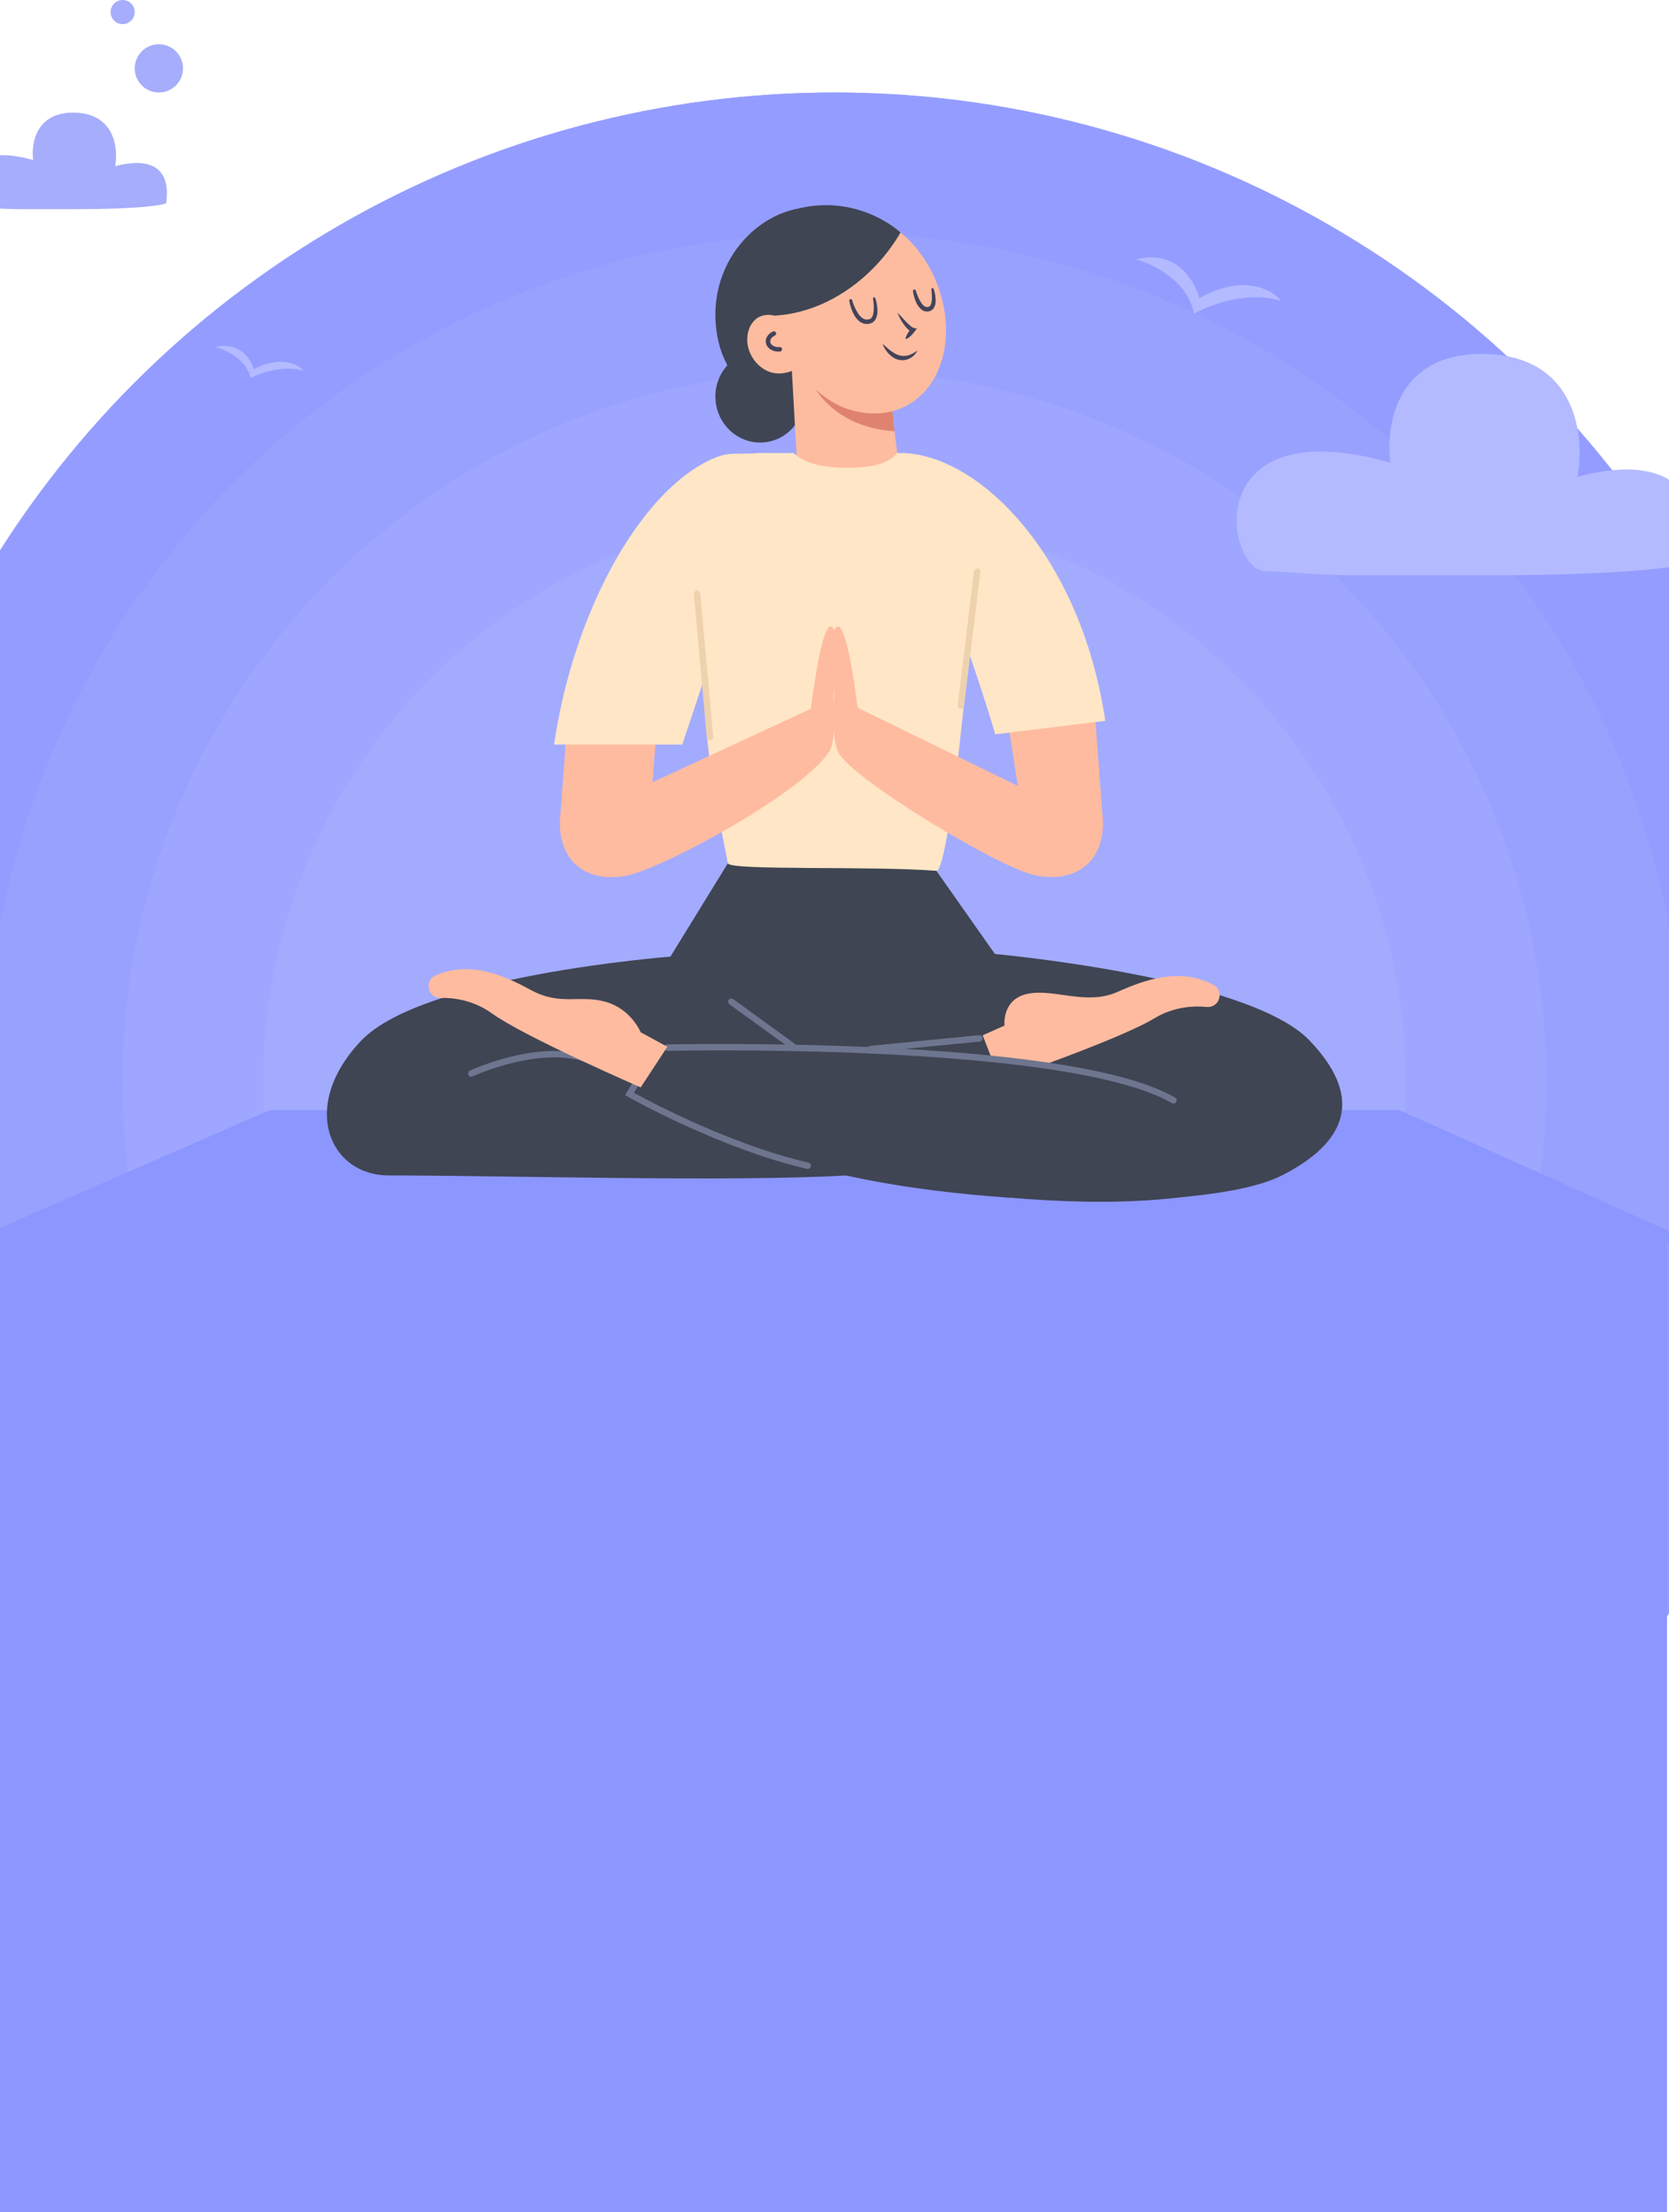 <svg width="415" height="550" viewBox="0 0 415 550" fill="none" xmlns="http://www.w3.org/2000/svg">
<circle cx="207.5" cy="269" r="246" fill="#9AA2FD"/>
<circle cx="207.5" cy="269" r="246" fill="#949DFF"/>
<circle cx="207.5" cy="269" r="211" fill="#9AA2FD"/>
<circle cx="207.5" cy="269" r="211" fill="#99A1FF"/>
<circle cx="207.5" cy="269" r="177" fill="#9AA2FD"/>
<circle cx="207.5" cy="269" r="177" fill="#9EA6FF"/>
<path d="M296.9 78C295.329 69.773 286.645 65.573 282.5 64.502C292.449 61.931 297.118 69.858 298.209 74.143C309.205 67.973 316.318 72.001 318.5 74.786C310.122 72.215 300.609 75.858 296.9 78Z" fill="#B4BAFF"/>
<path d="M62.3 94C61.34 89.299 56.033 86.899 53.5 86.287C59.58 84.818 62.433 89.348 63.1 91.796C69.82 88.27 74.167 90.572 75.5 92.163C70.38 90.694 64.567 92.776 62.3 94Z" fill="#B4BAFF"/>
<circle cx="207.5" cy="269" r="142" fill="#A3ABFF"/>
<rect x="-1.5" y="308" width="416" height="266" fill="#8C96FF"/>
<path d="M67.084 276L-8.5 309H421.5L347.998 276H67.084Z" fill="#8C96FF"/>
<path d="M180.98 214.64L166.7 237.84L194.09 270.37H221.71L247.46 237.29L231.52 214.64H180.98Z" fill="#3F4553"/>
<path d="M166.7 237.84C166.7 237.84 105.27 242.59 89.86 258.68C74.45 274.77 81.7 292.24 96.71 292.24C124.34 292.24 182.8 293.93 210.46 292.24L212.11 254.57L166.7 237.84Z" fill="#3F4553"/>
<path d="M245.87 237.04C245.87 237.04 310.2 242.59 325.61 258.68C341.02 274.77 332.14 285.43 318.76 292.24C299.93 301.83 232.06 300.24 196.86 288.59L203.37 254.57L245.87 237.04Z" fill="#3F4553"/>
<path d="M248.7 268.64L244.35 257.4L249.77 254.99C249.77 254.99 249.02 248.34 255.65 247.06C262.28 245.78 270.18 250.06 277.88 246.61C284.98 243.43 293.67 240.5 301.78 244.9C302.98 245.55 303.54 246.98 303.13 248.28L303.1 248.38C302.69 249.69 301.41 250.5 300.04 250.36C297.18 250.07 292.08 250.13 287.04 253.18C278.35 258.46 248.7 268.64 248.7 268.64Z" fill="#FEBBA0"/>
<path d="M299.31 269.28C299.31 269.28 256.38 261.65 165.95 260.47L157.22 272.31C157.22 272.31 179.72 285.17 200.84 289.82C221.96 294.47 294.87 309.11 327.43 286.56L299.31 269.28Z" fill="#3F4553"/>
<path d="M200.84 289.83C179.19 284.83 156.54 272.01 156.54 272.01L157.89 269.72" stroke="#6E758F" stroke-width="1.593" stroke-miterlimit="10" stroke-linecap="round"/>
<path d="M165.95 260.47C165.95 260.47 265.3 258.2 291.81 273.58" stroke="#6E758F" stroke-width="1.593" stroke-miterlimit="10" stroke-linecap="round"/>
<path d="M117.18 266.91C117.18 266.91 135.32 258.41 147.72 263.98" stroke="#6E758F" stroke-width="1.593" stroke-miterlimit="10" stroke-linecap="round"/>
<path d="M159.31 270.35L165.94 260.25L159.31 256.66C159.31 256.66 156.99 250.85 150.49 249.05C143.98 247.26 139.35 250.15 131.94 246.11C125.11 242.38 116.67 238.79 108.25 242.54C107.01 243.09 106.33 244.47 106.64 245.8L106.66 245.9C106.97 247.24 108.18 248.14 109.55 248.11C112.42 248.04 117.51 248.5 122.29 251.94C130.54 257.88 159.31 270.35 159.31 270.35Z" fill="#FEBBA0"/>
<path d="M216.39 260.83L243.55 258.16" stroke="#6E758F" stroke-width="1.593" stroke-miterlimit="10" stroke-linecap="round"/>
<path d="M181.85 249.06L197 260.03" stroke="#6E758F" stroke-width="1.593" stroke-miterlimit="10" stroke-linecap="round"/>
<path d="M177.94 99.77C178.58 106.03 184.03 110.59 190.11 109.97C196.19 109.35 200.6 103.77 199.96 97.52C199.32 91.26 193.87 86.7 187.79 87.32C181.72 87.93 177.31 93.51 177.94 99.77Z" fill="#3F4553"/>
<path d="M200.65 104.32C200.65 104.32 181.33 101.4 178.29 83.17C175.61 67.06 186.42 54.15 198.27 51.92C198.28 51.92 226.75 95.8 200.65 104.32Z" fill="#3F4553"/>
<path d="M201.09 53.65C199.67 54.35 198.32 55.27 197.09 56.46C186.08 67.05 193.05 87.61 202.91 96.89C208.37 102.02 216.35 104.41 223.32 101.79C233.51 97.96 236.7 86.42 234.63 76.14C233.09 68.48 228.84 61.25 222.57 56.75C216.3 52.26 207.83 50.36 201.09 53.65Z" fill="#FDBCA0"/>
<path d="M199.26 90.69C197.33 92.6 193.97 93.38 191.39 92.47C188.81 91.56 186.69 89.13 186.02 86.31C185.42 83.78 186.07 80.9 187.93 79.35C189.79 77.8 193.14 77.9 194.73 79.91L199.26 90.69Z" fill="#FDBCA0"/>
<path d="M196.44 83.97L198.47 120.31C198.74 127.03 204.19 132.37 210.91 132.5C218.67 132.66 224.76 125.88 223.77 118.18L219.67 84.44L196.44 83.97Z" fill="#FDBCA0"/>
<path d="M222.43 107.22L221.92 102.24C221.92 102.24 211.92 105.31 202.91 96.88C202.91 96.89 208.1 106.36 222.43 107.22Z" fill="#DF8370"/>
<path d="M192.47 78.48C205.49 77.81 217.37 69.07 223.93 57.81C223.93 57.81 211.95 46.44 194.44 53.09C179.93 58.59 192.47 78.48 192.47 78.48Z" fill="#3F4553"/>
<path d="M193.9 86.84C192.4 86.99 191.09 86.18 190.97 85.03C190.88 84.16 191.49 83.35 192.43 82.93" stroke="#444359" stroke-width="1.114" stroke-miterlimit="10" stroke-linecap="round"/>
<path d="M225.18 84C225.48 83.09 226 82.37 226.58 81.69L226.86 82.57C226.2 82.32 225.84 81.94 225.47 81.57C225.12 81.18 224.81 80.79 224.53 80.37C223.97 79.54 223.5 78.66 223.16 77.73C223.86 78.44 224.5 79.17 225.17 79.87C225.51 80.21 225.83 80.56 226.18 80.86C226.51 81.15 226.9 81.45 227.17 81.52L227.98 81.71L227.45 82.4C226.91 83.11 226.31 83.77 225.48 84.25C225.38 84.31 225.26 84.27 225.2 84.18C225.17 84.11 225.17 84.05 225.18 84Z" fill="#444359"/>
<path d="M228.11 87.18C227.71 88 227.03 88.71 226.15 89.14C225.28 89.59 224.2 89.68 223.24 89.4C222.26 89.13 221.5 88.49 220.85 87.83C220.56 87.47 220.27 87.1 220.03 86.72C219.82 86.31 219.6 85.91 219.44 85.49C219.81 85.77 220.13 86.07 220.45 86.37L221.44 87.19C222.14 87.65 222.8 88.15 223.56 88.33C224.29 88.56 225.07 88.55 225.84 88.34C226.6 88.12 227.36 87.69 228.11 87.18Z" fill="#444359"/>
<path d="M217.64 74.11C218.03 75.27 218.25 76.47 218.17 77.76C218.12 78.39 217.97 79.08 217.5 79.69C217.02 80.31 216.21 80.58 215.5 80.56C214.77 80.55 214.05 80.23 213.56 79.78C213.05 79.33 212.65 78.81 212.35 78.26C211.75 77.15 211.37 75.99 211.18 74.77C211.15 74.58 211.28 74.4 211.47 74.36C211.65 74.33 211.81 74.44 211.86 74.6L211.87 74.62C212.21 75.7 212.66 76.79 213.24 77.73C213.82 78.64 214.61 79.48 215.54 79.45C216 79.47 216.43 79.35 216.69 79.02C216.98 78.7 217.12 78.18 217.2 77.65C217.35 76.58 217.25 75.4 217.07 74.27V74.25C217.04 74.09 217.16 73.93 217.32 73.91C217.45 73.89 217.59 73.98 217.64 74.11Z" fill="#444359"/>
<path d="M232.16 71.84C232.49 72.82 232.67 73.82 232.65 74.89C232.64 75.42 232.54 76 232.2 76.55C231.87 77.13 231.13 77.49 230.49 77.46C229.82 77.45 229.21 77.1 228.82 76.69C228.42 76.27 228.11 75.82 227.88 75.34C227.43 74.38 227.15 73.4 227.01 72.37C226.98 72.18 227.12 72 227.32 71.97C227.49 71.95 227.65 72.05 227.7 72.21L227.71 72.23C228 73.13 228.35 74.05 228.8 74.85C229.25 75.63 229.86 76.38 230.53 76.34C230.87 76.35 231.14 76.25 231.32 75.97C231.52 75.69 231.62 75.26 231.68 74.81C231.78 73.91 231.7 72.92 231.59 71.98V71.96C231.57 71.8 231.69 71.65 231.85 71.62C231.98 71.62 232.12 71.71 232.16 71.84Z" fill="#444359"/>
<path d="M242.96 123.61C242.87 117.51 223.09 112.63 223.09 112.63C221.85 114 219.72 116.31 210.75 116.31C202.17 116.31 198.74 114.09 197.4 112.63H188.91C187.02 112.63 185.29 113.71 184.5 115.43C167.49 152.64 177.05 194.2 180.97 214.63C181.33 216.51 216.83 215.24 232.84 216.51C236.3 216.8 243.3 145.78 242.96 123.61Z" fill="#FEE6C6"/>
<path d="M201.65 176.23C203.41 162.01 205.56 153.48 207.21 156.28C208.67 158.76 207.86 171.2 205.67 183.2C205.68 183.2 200.9 182.32 201.65 176.23Z" fill="#FEBBA0"/>
<path d="M213.27 176.23C211.51 162.01 209.36 153.48 207.71 156.28C206.25 158.76 207.06 171.2 209.25 183.2C209.24 183.2 214.02 182.32 213.27 176.23Z" fill="#FEBBA0"/>
<path d="M271.89 172.7H249.54L253.09 195.4L212.53 175.61C212.39 174.09 212.2 172.21 211.97 170.22C210.44 170.22 208.9 170.22 207.37 170.2C207.38 171.93 207.41 173.1 207.41 173.1C207.41 173.1 206.62 183.54 208.43 187.02C211.87 193.64 247.06 214.96 256.83 217.49C257.44 217.65 258.05 217.77 258.66 217.85C268.09 219.18 274.34 213.89 274.27 204.37L271.89 172.7Z" fill="#FEBBA0"/>
<path d="M202.55 170.12C202.2 172.36 201.89 174.52 201.65 176.23L162.26 194.47L163.92 172.71H141.57L139.2 204.4C139.14 213.92 145.39 219.2 154.81 217.88C155.42 217.79 156.03 217.67 156.64 217.52C166.41 214.99 199.14 197.3 206.13 186.98C208.2 183.93 207.22 173.66 207.22 173.66C207.22 173.66 207.22 172.24 207.18 170.22C205.64 170.19 204.1 170.16 202.55 170.12Z" fill="#FEBBA0"/>
<path d="M169.64 185.12C178.38 159.27 178.31 159.25 189.04 112.64C181.86 113.13 181.12 111.96 175.46 114.9C158.48 123.72 142.49 152.69 137.78 185.12H169.64Z" fill="#FEE6C6"/>
<path d="M247.46 182.57C242.32 164.26 223.09 112.64 223.09 112.64C242.32 111.99 268.56 137.06 274.84 179.22L247.46 182.57Z" fill="#FEE6C6"/>
<path d="M242.97 142.14L238.92 175.42" stroke="#EED2AD" stroke-width="1.593" stroke-miterlimit="10" stroke-linecap="round"/>
<path d="M173.32 147.6L176.54 183.2" stroke="#EED2AD" stroke-width="1.593" stroke-miterlimit="10" stroke-linecap="round"/>
<path d="M345.748 115.025C297.749 101.525 304.748 142.025 314.748 142.025C318.857 142.025 327.373 143.025 337.749 143.025H369.249C409.248 143.025 420.749 140.358 421.249 139.525C424.749 113.025 403.582 115.525 392.249 118.525C394.082 108.692 392.149 88.825 369.748 88.025C347.348 87.225 344.415 105.692 345.748 115.025Z" fill="#B4BAFF"/>
<path d="M8.256 39.787C-12.772 33.899 -9.705 51.564 -5.325 51.564C-3.525 51.564 0.206 52 4.751 52H18.551C36.074 52 41.112 50.837 41.331 50.473C42.864 38.915 33.592 40.005 28.627 41.314C29.43 37.025 28.583 28.36 18.77 28.011C8.956 27.662 7.672 35.717 8.256 39.787Z" fill="#A6ADFB"/>
<circle cx="39.5" cy="17" r="6" fill="#A6ADFB"/>
<circle r="3" transform="matrix(1 0 0 -1 30.5 3)" fill="#A6ADFB"/>
</svg>

